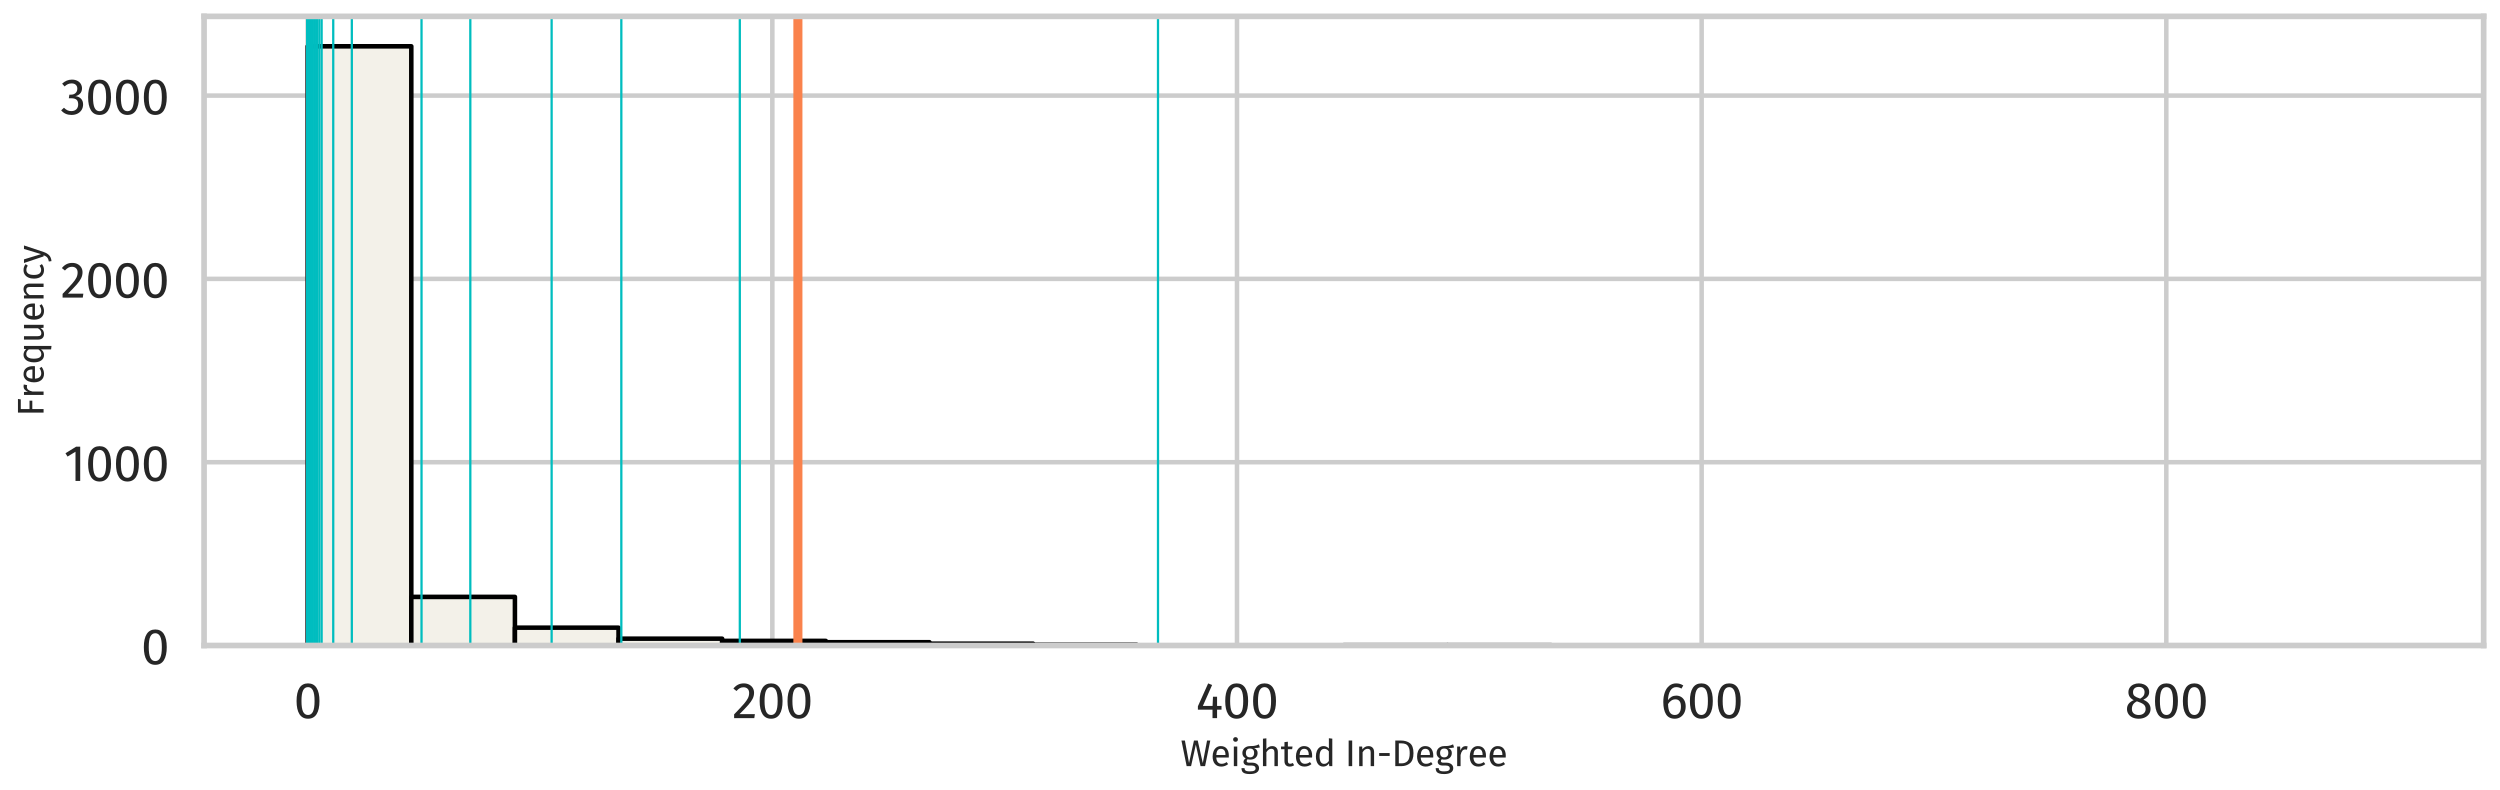 <?xml version="1.0" encoding="utf-8" standalone="no"?>
<!DOCTYPE svg PUBLIC "-//W3C//DTD SVG 1.1//EN"
  "http://www.w3.org/Graphics/SVG/1.1/DTD/svg11.dtd">
<svg xmlns:xlink="http://www.w3.org/1999/xlink" width="1101.513pt" height="348.173pt" viewBox="0 0 1101.513 348.173" xmlns="http://www.w3.org/2000/svg" version="1.1">
 <defs>
  <style type="text/css">*{stroke-linejoin: round; stroke-linecap: butt}</style>
 </defs>
 <g id="figure_1">
  <g id="patch_1">
   <path d="M 0 348.173 
L 1101.513 348.173 
L 1101.513 0 
L 0 0 
z
" style="fill: #ffffff"/>
  </g>
  <g id="axes_1">
   <g id="patch_2">
    <path d="M 89.913 284.4 
L 1094.313 284.4 
L 1094.313 7.2 
L 89.913 7.2 
z
" style="fill: #ffffff"/>
   </g>
   <g id="matplotlib.axis_1">
    <g id="xtick_1">
     <g id="line2d_1">
      <path d="M 135.567 284.4 
L 135.567 7.2 
" clip-path="url(#pf86da16df9)" style="fill: none; stroke: #cccccc; stroke-width: 2; stroke-linecap: round"/>
     </g>
     <g id="text_1">
      <!-- 0 -->
      <g style="fill: #262626" transform="translate(129.43 316.4) scale(0.22 -0.22)">
       <defs>
        <path id="FiraSans-Regular-30" d="M 1786 4346 
Q 2496 4346 2857 3779 
Q 3219 3213 3219 2138 
Q 3219 1062 2857 492 
Q 2496 -77 1786 -77 
Q 1075 -77 713 492 
Q 352 1062 352 2138 
Q 352 3213 713 3779 
Q 1075 4346 1786 4346 
z
M 1786 3878 
Q 1370 3878 1168 3468 
Q 966 3059 966 2138 
Q 966 1216 1168 803 
Q 1370 390 1786 390 
Q 2195 390 2400 803 
Q 2605 1216 2605 2138 
Q 2605 3053 2400 3465 
Q 2195 3878 1786 3878 
z
" transform="scale(0.016)"/>
       </defs>
       <use xlink:href="#FiraSans-Regular-30"/>
      </g>
     </g>
    </g>
    <g id="xtick_2">
     <g id="line2d_2">
      <path d="M 340.296 284.4 
L 340.296 7.2 
" clip-path="url(#pf86da16df9)" style="fill: none; stroke: #cccccc; stroke-width: 2; stroke-linecap: round"/>
     </g>
     <g id="text_2">
      <!-- 200 -->
      <g style="fill: #262626" transform="translate(322.576 316.4) scale(0.22 -0.22)">
       <defs>
        <path id="FiraSans-Regular-32" d="M 1459 4346 
Q 1843 4346 2134 4192 
Q 2426 4038 2586 3772 
Q 2746 3507 2746 3174 
Q 2746 2784 2570 2425 
Q 2394 2067 2029 1651 
Q 1664 1235 922 493 
L 2848 493 
L 2778 0 
L 250 0 
L 250 467 
Q 1107 1357 1465 1769 
Q 1824 2182 1977 2489 
Q 2131 2797 2131 3149 
Q 2131 3482 1939 3670 
Q 1747 3859 1427 3859 
Q 1165 3859 966 3750 
Q 768 3642 544 3392 
L 160 3699 
Q 422 4026 742 4186 
Q 1062 4346 1459 4346 
z
" transform="scale(0.016)"/>
       </defs>
       <use xlink:href="#FiraSans-Regular-32"/>
       <use xlink:href="#FiraSans-Regular-30" transform="translate(49.5 0)"/>
       <use xlink:href="#FiraSans-Regular-30" transform="translate(105.3 0)"/>
      </g>
     </g>
    </g>
    <g id="xtick_3">
     <g id="line2d_3">
      <path d="M 545.025 284.4 
L 545.025 7.2 
" clip-path="url(#pf86da16df9)" style="fill: none; stroke: #cccccc; stroke-width: 2; stroke-linecap: round"/>
     </g>
     <g id="text_3">
      <!-- 400 -->
      <g style="fill: #262626" transform="translate(526.898 316.4) scale(0.22 -0.22)">
       <defs>
        <path id="FiraSans-Regular-34" d="M 3213 1523 
L 3213 1056 
L 2656 1056 
L 2656 0 
L 2086 0 
L 2086 1056 
L 256 1056 
L 256 1478 
L 1542 4346 
L 2035 4141 
L 877 1523 
L 2093 1523 
L 2144 2675 
L 2656 2675 
L 2656 1523 
L 3213 1523 
z
" transform="scale(0.016)"/>
       </defs>
       <use xlink:href="#FiraSans-Regular-34"/>
       <use xlink:href="#FiraSans-Regular-30" transform="translate(53.2 0)"/>
       <use xlink:href="#FiraSans-Regular-30" transform="translate(109 0)"/>
      </g>
     </g>
    </g>
    <g id="xtick_4">
     <g id="line2d_4">
      <path d="M 749.754 284.4 
L 749.754 7.2 
" clip-path="url(#pf86da16df9)" style="fill: none; stroke: #cccccc; stroke-width: 2; stroke-linecap: round"/>
     </g>
     <g id="text_4">
      <!-- 600 -->
      <g style="fill: #262626" transform="translate(731.616 316.4) scale(0.22 -0.22)">
       <defs>
        <path id="FiraSans-Regular-36" d="M 1971 2816 
Q 2298 2816 2566 2662 
Q 2835 2509 2995 2201 
Q 3155 1894 3155 1453 
Q 3155 998 2972 649 
Q 2790 301 2480 112 
Q 2170 -77 1792 -77 
Q 1043 -77 697 476 
Q 352 1030 352 2010 
Q 352 2707 547 3235 
Q 742 3763 1107 4054 
Q 1472 4346 1971 4346 
Q 2458 4346 2854 4083 
L 2624 3693 
Q 2323 3878 1965 3878 
Q 1504 3878 1235 3436 
Q 966 2995 941 2253 
Q 1338 2816 1971 2816 
z
M 1792 390 
Q 2163 390 2361 672 
Q 2560 954 2560 1434 
Q 2560 2349 1869 2349 
Q 1587 2349 1350 2192 
Q 1114 2035 947 1760 
Q 966 1056 1168 723 
Q 1370 390 1792 390 
z
" transform="scale(0.016)"/>
       </defs>
       <use xlink:href="#FiraSans-Regular-36"/>
       <use xlink:href="#FiraSans-Regular-30" transform="translate(53.3 0)"/>
       <use xlink:href="#FiraSans-Regular-30" transform="translate(109.1 0)"/>
      </g>
     </g>
    </g>
    <g id="xtick_5">
     <g id="line2d_5">
      <path d="M 954.483 284.4 
L 954.483 7.2 
" clip-path="url(#pf86da16df9)" style="fill: none; stroke: #cccccc; stroke-width: 2; stroke-linecap: round"/>
     </g>
     <g id="text_5">
      <!-- 800 -->
      <g style="fill: #262626" transform="translate(936.147 316.4) scale(0.22 -0.22)">
       <defs>
        <path id="FiraSans-Regular-38" d="M 2336 2298 
Q 3238 1933 3238 1146 
Q 3238 794 3049 515 
Q 2861 237 2521 80 
Q 2182 -77 1754 -77 
Q 1318 -77 985 76 
Q 653 230 470 505 
Q 288 781 288 1133 
Q 288 1530 502 1798 
Q 717 2067 1133 2246 
Q 794 2419 630 2665 
Q 467 2912 467 3245 
Q 467 3590 649 3840 
Q 832 4090 1129 4218 
Q 1427 4346 1766 4346 
Q 2099 4346 2396 4224 
Q 2694 4102 2880 3856 
Q 3066 3610 3066 3264 
Q 3066 2944 2886 2713 
Q 2707 2483 2336 2298 
z
M 1766 3904 
Q 1434 3904 1238 3731 
Q 1043 3558 1043 3238 
Q 1043 2931 1232 2771 
Q 1421 2611 1837 2477 
L 1946 2438 
Q 2234 2605 2362 2790 
Q 2490 2976 2490 3245 
Q 2490 3546 2301 3725 
Q 2112 3904 1766 3904 
z
M 1760 390 
Q 2157 390 2390 595 
Q 2624 800 2624 1139 
Q 2624 1370 2534 1526 
Q 2445 1683 2246 1801 
Q 2048 1920 1690 2042 
L 1530 2099 
Q 1210 1946 1056 1712 
Q 902 1478 902 1133 
Q 902 781 1132 585 
Q 1363 390 1760 390 
z
" transform="scale(0.016)"/>
       </defs>
       <use xlink:href="#FiraSans-Regular-38"/>
       <use xlink:href="#FiraSans-Regular-30" transform="translate(55.1 0)"/>
       <use xlink:href="#FiraSans-Regular-30" transform="translate(110.9 0)"/>
      </g>
     </g>
    </g>
    <g id="text_6">
     <!-- Weighted In-Degree -->
     <g style="fill: #262626" transform="translate(520.139 337.565) scale(0.16 -0.16)">
      <defs>
       <path id="FiraSans-Regular-57" d="M 5126 4410 
L 4230 0 
L 3450 0 
L 2637 3693 
L 1818 0 
L 1056 0 
L 160 4410 
L 755 4410 
L 1466 531 
L 2317 4410 
L 2963 4410 
L 3834 531 
L 4570 4410 
L 5126 4410 
z
" transform="scale(0.016)"/>
       <path id="FiraSans-Regular-65" d="M 3155 1786 
Q 3155 1638 3142 1485 
L 992 1485 
Q 1030 928 1273 665 
Q 1517 403 1901 403 
Q 2144 403 2349 473 
Q 2554 544 2778 698 
L 3034 346 
Q 2496 -77 1856 -77 
Q 1152 -77 758 384 
Q 365 845 365 1651 
Q 365 2176 534 2582 
Q 704 2989 1021 3219 
Q 1338 3450 1766 3450 
Q 2438 3450 2796 3008 
Q 3155 2566 3155 1786 
z
M 2573 1958 
Q 2573 2458 2374 2720 
Q 2176 2982 1779 2982 
Q 1056 2982 992 1920 
L 2573 1920 
L 2573 1958 
z
" transform="scale(0.016)"/>
       <path id="FiraSans-Regular-69" d="M 1197 3373 
L 1197 0 
L 608 0 
L 608 3373 
L 1197 3373 
z
M 896 4992 
Q 1082 4992 1197 4877 
Q 1312 4762 1312 4589 
Q 1312 4416 1197 4304 
Q 1082 4192 896 4192 
Q 717 4192 601 4304 
Q 486 4416 486 4589 
Q 486 4762 601 4877 
Q 717 4992 896 4992 
z
" transform="scale(0.016)"/>
       <path id="FiraSans-Regular-67" d="M 3328 3219 
Q 3136 3155 2905 3136 
Q 2675 3117 2342 3117 
Q 2938 2848 2938 2266 
Q 2938 1760 2592 1440 
Q 2246 1120 1651 1120 
Q 1421 1120 1222 1184 
Q 1146 1133 1101 1046 
Q 1056 960 1056 870 
Q 1056 595 1498 595 
L 2035 595 
Q 2374 595 2636 473 
Q 2899 352 3043 141 
Q 3187 -70 3187 -339 
Q 3187 -832 2784 -1097 
Q 2381 -1363 1606 -1363 
Q 1062 -1363 745 -1251 
Q 429 -1139 294 -915 
Q 160 -691 160 -339 
L 691 -339 
Q 691 -544 768 -662 
Q 845 -781 1043 -841 
Q 1242 -902 1606 -902 
Q 2138 -902 2365 -771 
Q 2592 -640 2592 -378 
Q 2592 -141 2413 -19 
Q 2234 102 1914 102 
L 1382 102 
Q 954 102 733 284 
Q 512 467 512 742 
Q 512 909 608 1062 
Q 704 1216 883 1338 
Q 589 1491 451 1718 
Q 314 1946 314 2272 
Q 314 2611 483 2880 
Q 653 3149 950 3299 
Q 1248 3450 1613 3450 
Q 2010 3443 2278 3478 
Q 2547 3514 2723 3574 
Q 2899 3635 3155 3750 
L 3328 3219 
z
M 1613 3027 
Q 1280 3027 1097 2819 
Q 915 2611 915 2272 
Q 915 1926 1100 1718 
Q 1286 1510 1626 1510 
Q 1971 1510 2153 1712 
Q 2336 1914 2336 2278 
Q 2336 3027 1613 3027 
z
" transform="scale(0.016)"/>
       <path id="FiraSans-Regular-68" d="M 2195 3450 
Q 2656 3450 2915 3174 
Q 3174 2899 3174 2419 
L 3174 0 
L 2586 0 
L 2586 2336 
Q 2586 2694 2448 2841 
Q 2310 2989 2048 2989 
Q 1786 2989 1581 2835 
Q 1376 2682 1197 2400 
L 1197 0 
L 608 0 
L 608 4723 
L 1197 4787 
L 1197 2906 
Q 1594 3450 2195 3450 
z
" transform="scale(0.016)"/>
       <path id="FiraSans-Regular-74" d="M 2310 154 
Q 1978 -77 1555 -77 
Q 1126 -77 886 169 
Q 646 416 646 883 
L 646 2918 
L 58 2918 
L 58 3373 
L 646 3373 
L 646 4134 
L 1235 4205 
L 1235 3373 
L 2035 3373 
L 1971 2918 
L 1235 2918 
L 1235 909 
Q 1235 646 1328 528 
Q 1421 410 1638 410 
Q 1837 410 2086 544 
L 2310 154 
z
" transform="scale(0.016)"/>
       <path id="FiraSans-Regular-64" d="M 3219 4730 
L 3219 0 
L 2701 0 
L 2643 467 
Q 2477 211 2227 67 
Q 1978 -77 1670 -77 
Q 1069 -77 733 396 
Q 397 870 397 1670 
Q 397 2189 557 2592 
Q 717 2995 1017 3222 
Q 1318 3450 1722 3450 
Q 2240 3450 2630 3034 
L 2630 4800 
L 3219 4730 
z
M 1798 390 
Q 2067 390 2259 515 
Q 2451 640 2630 890 
L 2630 2541 
Q 2464 2758 2275 2870 
Q 2086 2982 1850 2982 
Q 1459 2982 1244 2656 
Q 1030 2330 1030 1683 
Q 1030 1030 1228 710 
Q 1427 390 1798 390 
z
" transform="scale(0.016)"/>
       <path id="FiraSans-Regular-20" transform="scale(0.016)"/>
       <path id="FiraSans-Regular-49" d="M 1248 4410 
L 1248 0 
L 640 0 
L 640 4410 
L 1248 4410 
z
" transform="scale(0.016)"/>
       <path id="FiraSans-Regular-6e" d="M 2195 3450 
Q 2656 3450 2915 3174 
Q 3174 2899 3174 2419 
L 3174 0 
L 2586 0 
L 2586 2336 
Q 2586 2694 2451 2841 
Q 2317 2989 2054 2989 
Q 1786 2989 1581 2835 
Q 1376 2682 1197 2394 
L 1197 0 
L 608 0 
L 608 3373 
L 1114 3373 
L 1165 2874 
Q 1344 3142 1609 3296 
Q 1875 3450 2195 3450 
z
" transform="scale(0.016)"/>
       <path id="FiraSans-Regular-2d" d="M 384 1754 
L 384 2253 
L 2195 2253 
L 2195 1754 
L 384 1754 
z
" transform="scale(0.016)"/>
       <path id="FiraSans-Regular-44" d="M 1562 4410 
Q 2560 4410 3165 3946 
Q 3770 3482 3770 2227 
Q 3770 1005 3165 502 
Q 2560 0 1696 0 
L 640 0 
L 640 4410 
L 1562 4410 
z
M 1248 3923 
L 1248 480 
L 1741 480 
Q 2355 480 2739 857 
Q 3123 1235 3123 2227 
Q 3123 2925 2924 3299 
Q 2726 3674 2419 3798 
Q 2112 3923 1696 3923 
L 1248 3923 
z
" transform="scale(0.016)"/>
       <path id="FiraSans-Regular-72" d="M 2074 3450 
Q 2253 3450 2406 3411 
L 2298 2835 
Q 2144 2874 2003 2874 
Q 1690 2874 1498 2643 
Q 1306 2413 1197 1926 
L 1197 0 
L 608 0 
L 608 3373 
L 1114 3373 
L 1171 2688 
Q 1306 3066 1536 3258 
Q 1766 3450 2074 3450 
z
" transform="scale(0.016)"/>
      </defs>
      <use xlink:href="#FiraSans-Regular-57"/>
      <use xlink:href="#FiraSans-Regular-65" transform="translate(82.6 0)"/>
      <use xlink:href="#FiraSans-Regular-69" transform="translate(137.1 0)"/>
      <use xlink:href="#FiraSans-Regular-67" transform="translate(165.3 0)"/>
      <use xlink:href="#FiraSans-Regular-68" transform="translate(217.3 0)"/>
      <use xlink:href="#FiraSans-Regular-74" transform="translate(275.9 0)"/>
      <use xlink:href="#FiraSans-Regular-65" transform="translate(312 0)"/>
      <use xlink:href="#FiraSans-Regular-64" transform="translate(366.5 0)"/>
      <use xlink:href="#FiraSans-Regular-20" transform="translate(426.3 0)"/>
      <use xlink:href="#FiraSans-Regular-49" transform="translate(452.8 0)"/>
      <use xlink:href="#FiraSans-Regular-6e" transform="translate(482.3 0)"/>
      <use xlink:href="#FiraSans-Regular-2d" transform="translate(540.9 0)"/>
      <use xlink:href="#FiraSans-Regular-44" transform="translate(581.2 0)"/>
      <use xlink:href="#FiraSans-Regular-65" transform="translate(645.6 0)"/>
      <use xlink:href="#FiraSans-Regular-67" transform="translate(700.1 0)"/>
      <use xlink:href="#FiraSans-Regular-72" transform="translate(752.1 0)"/>
      <use xlink:href="#FiraSans-Regular-65" transform="translate(790.7 0)"/>
      <use xlink:href="#FiraSans-Regular-65" transform="translate(845.2 0)"/>
     </g>
    </g>
   </g>
   <g id="matplotlib.axis_2">
    <g id="ytick_1">
     <g id="line2d_6">
      <path d="M 89.913 284.4 
L 1094.313 284.4 
" clip-path="url(#pf86da16df9)" style="fill: none; stroke: #cccccc; stroke-width: 2; stroke-linecap: round"/>
     </g>
     <g id="text_7">
      <!-- 0 -->
      <g style="fill: #262626" transform="translate(62.138 292.65) scale(0.22 -0.22)">
       <use xlink:href="#FiraSans-Regular-30"/>
      </g>
     </g>
    </g>
    <g id="ytick_2">
     <g id="line2d_7">
      <path d="M 89.913 203.641 
L 1094.313 203.641 
" clip-path="url(#pf86da16df9)" style="fill: none; stroke: #cccccc; stroke-width: 2; stroke-linecap: round"/>
     </g>
     <g id="text_8">
      <!-- 1000 -->
      <g style="fill: #262626" transform="translate(28.062 211.891) scale(0.22 -0.22)">
       <defs>
        <path id="FiraSans-Regular-31" d="M 2067 4282 
L 2067 0 
L 1478 0 
L 1478 3654 
L 480 3046 
L 224 3462 
L 1549 4282 
L 2067 4282 
z
" transform="scale(0.016)"/>
       </defs>
       <use xlink:href="#FiraSans-Regular-31"/>
       <use xlink:href="#FiraSans-Regular-30" transform="translate(43.3 0)"/>
       <use xlink:href="#FiraSans-Regular-30" transform="translate(99.1 0)"/>
       <use xlink:href="#FiraSans-Regular-30" transform="translate(154.9 0)"/>
      </g>
     </g>
    </g>
    <g id="ytick_3">
     <g id="line2d_8">
      <path d="M 89.913 122.883 
L 1094.313 122.883 
" clip-path="url(#pf86da16df9)" style="fill: none; stroke: #cccccc; stroke-width: 2; stroke-linecap: round"/>
     </g>
     <g id="text_9">
      <!-- 2000 -->
      <g style="fill: #262626" transform="translate(26.697 131.133) scale(0.22 -0.22)">
       <use xlink:href="#FiraSans-Regular-32"/>
       <use xlink:href="#FiraSans-Regular-30" transform="translate(49.5 0)"/>
       <use xlink:href="#FiraSans-Regular-30" transform="translate(105.3 0)"/>
       <use xlink:href="#FiraSans-Regular-30" transform="translate(161.1 0)"/>
      </g>
     </g>
    </g>
    <g id="ytick_4">
     <g id="line2d_9">
      <path d="M 89.913 42.124 
L 1094.313 42.124 
" clip-path="url(#pf86da16df9)" style="fill: none; stroke: #cccccc; stroke-width: 2; stroke-linecap: round"/>
     </g>
     <g id="text_10">
      <!-- 3000 -->
      <g style="fill: #262626" transform="translate(26.608 50.374) scale(0.22 -0.22)">
       <defs>
        <path id="FiraSans-Regular-33" d="M 1440 4346 
Q 1837 4346 2121 4198 
Q 2406 4051 2556 3801 
Q 2707 3552 2707 3258 
Q 2707 2867 2480 2614 
Q 2253 2362 1875 2272 
Q 2304 2234 2573 1965 
Q 2842 1696 2842 1235 
Q 2842 864 2662 563 
Q 2483 262 2150 92 
Q 1818 -77 1382 -77 
Q 992 -77 665 67 
Q 339 211 96 499 
L 448 826 
Q 659 608 880 505 
Q 1101 403 1363 403 
Q 1766 403 1996 630 
Q 2227 858 2227 1242 
Q 2227 1664 2009 1837 
Q 1792 2010 1376 2010 
L 1056 2010 
L 1126 2464 
L 1344 2464 
Q 1677 2464 1897 2662 
Q 2118 2861 2118 3219 
Q 2118 3520 1926 3696 
Q 1734 3872 1408 3872 
Q 1158 3872 950 3782 
Q 742 3693 525 3488 
L 218 3840 
Q 762 4346 1440 4346 
z
" transform="scale(0.016)"/>
       </defs>
       <use xlink:href="#FiraSans-Regular-33"/>
       <use xlink:href="#FiraSans-Regular-30" transform="translate(49.9 0)"/>
       <use xlink:href="#FiraSans-Regular-30" transform="translate(105.7 0)"/>
       <use xlink:href="#FiraSans-Regular-30" transform="translate(161.5 0)"/>
      </g>
     </g>
    </g>
    <g id="text_11">
     <!-- Frequency -->
     <g style="fill: #262626" transform="translate(19.2 183.423) rotate(-90) scale(0.16 -0.16)">
      <defs>
       <path id="FiraSans-Regular-46" d="M 640 0 
L 640 4410 
L 2982 4410 
L 2912 3923 
L 1248 3923 
L 1248 2419 
L 2688 2419 
L 2688 1939 
L 1248 1939 
L 1248 0 
L 640 0 
z
" transform="scale(0.016)"/>
       <path id="FiraSans-Regular-71" d="M 3219 3373 
L 3219 -1363 
L 2630 -1293 
L 2630 448 
Q 2464 198 2217 60 
Q 1971 -77 1670 -77 
Q 1069 -77 733 396 
Q 397 870 397 1670 
Q 397 2189 557 2592 
Q 717 2995 1017 3222 
Q 1318 3450 1722 3450 
Q 2259 3450 2669 2995 
L 2714 3373 
L 3219 3373 
z
M 1798 390 
Q 2067 390 2259 515 
Q 2451 640 2630 890 
L 2630 2541 
Q 2464 2758 2275 2870 
Q 2086 2982 1850 2982 
Q 1459 2982 1244 2656 
Q 1030 2330 1030 1683 
Q 1030 1030 1228 710 
Q 1427 390 1798 390 
z
" transform="scale(0.016)"/>
       <path id="FiraSans-Regular-75" d="M 3117 0 
L 2611 0 
L 2566 525 
Q 2374 211 2124 67 
Q 1875 -77 1517 -77 
Q 1075 -77 825 192 
Q 576 461 576 954 
L 576 3373 
L 1165 3373 
L 1165 1018 
Q 1165 672 1286 528 
Q 1408 384 1683 384 
Q 2176 384 2528 966 
L 2528 3373 
L 3117 3373 
L 3117 0 
z
" transform="scale(0.016)"/>
       <path id="FiraSans-Regular-63" d="M 1837 3450 
Q 2138 3450 2387 3363 
Q 2637 3277 2867 3085 
L 2586 2714 
Q 2406 2842 2236 2902 
Q 2067 2963 1862 2963 
Q 1453 2963 1225 2636 
Q 998 2310 998 1670 
Q 998 1030 1222 726 
Q 1446 422 1862 422 
Q 2061 422 2227 483 
Q 2394 544 2598 678 
L 2867 294 
Q 2406 -77 1837 -77 
Q 1152 -77 758 384 
Q 365 845 365 1658 
Q 365 2195 544 2598 
Q 723 3002 1052 3226 
Q 1382 3450 1837 3450 
z
" transform="scale(0.016)"/>
       <path id="FiraSans-Regular-79" d="M 1958 -19 
Q 1760 -608 1405 -950 
Q 1050 -1293 390 -1363 
L 326 -902 
Q 659 -845 857 -736 
Q 1056 -627 1174 -457 
Q 1293 -288 1395 0 
L 1197 0 
L 64 3373 
L 691 3373 
L 1594 429 
L 2477 3373 
L 3085 3373 
L 1958 -19 
z
" transform="scale(0.016)"/>
      </defs>
      <use xlink:href="#FiraSans-Regular-46"/>
      <use xlink:href="#FiraSans-Regular-72" transform="translate(49.1 0)"/>
      <use xlink:href="#FiraSans-Regular-65" transform="translate(87.7 0)"/>
      <use xlink:href="#FiraSans-Regular-71" transform="translate(142.2 0)"/>
      <use xlink:href="#FiraSans-Regular-75" transform="translate(202 0)"/>
      <use xlink:href="#FiraSans-Regular-65" transform="translate(260.2 0)"/>
      <use xlink:href="#FiraSans-Regular-6e" transform="translate(314.7 0)"/>
      <use xlink:href="#FiraSans-Regular-63" transform="translate(373.3 0)"/>
      <use xlink:href="#FiraSans-Regular-79" transform="translate(421.1 0)"/>
     </g>
    </g>
   </g>
   <g id="patch_3">
    <path d="M 135.567 284.4 
L 181.222 284.4 
L 181.222 20.4 
L 135.567 20.4 
z
" clip-path="url(#pf86da16df9)" style="fill: #f3f1e9; stroke: #000000; stroke-width: 2; stroke-linejoin: miter"/>
   </g>
   <g id="patch_4">
    <path d="M 181.222 284.4 
L 226.876 284.4 
L 226.876 262.999 
L 181.222 262.999 
z
" clip-path="url(#pf86da16df9)" style="fill: #f3f1e9; stroke: #000000; stroke-width: 2; stroke-linejoin: miter"/>
   </g>
   <g id="patch_5">
    <path d="M 226.876 284.4 
L 272.531 284.4 
L 272.531 276.566 
L 226.876 276.566 
z
" clip-path="url(#pf86da16df9)" style="fill: #f3f1e9; stroke: #000000; stroke-width: 2; stroke-linejoin: miter"/>
   </g>
   <g id="patch_6">
    <path d="M 272.531 284.4 
L 318.186 284.4 
L 318.186 281.412 
L 272.531 281.412 
z
" clip-path="url(#pf86da16df9)" style="fill: #f3f1e9; stroke: #000000; stroke-width: 2; stroke-linejoin: miter"/>
   </g>
   <g id="patch_7">
    <path d="M 318.186 284.4 
L 363.84 284.4 
L 363.84 282.381 
L 318.186 282.381 
z
" clip-path="url(#pf86da16df9)" style="fill: #f3f1e9; stroke: #000000; stroke-width: 2; stroke-linejoin: miter"/>
   </g>
   <g id="patch_8">
    <path d="M 363.84 284.4 
L 409.495 284.4 
L 409.495 282.946 
L 363.84 282.946 
z
" clip-path="url(#pf86da16df9)" style="fill: #f3f1e9; stroke: #000000; stroke-width: 2; stroke-linejoin: miter"/>
   </g>
   <g id="patch_9">
    <path d="M 409.495 284.4 
L 455.149 284.4 
L 455.149 283.592 
L 409.495 283.592 
z
" clip-path="url(#pf86da16df9)" style="fill: #f3f1e9; stroke: #000000; stroke-width: 2; stroke-linejoin: miter"/>
   </g>
   <g id="patch_10">
    <path d="M 455.149 284.4 
L 500.804 284.4 
L 500.804 284.077 
L 455.149 284.077 
z
" clip-path="url(#pf86da16df9)" style="fill: #f3f1e9; stroke: #000000; stroke-width: 2; stroke-linejoin: miter"/>
   </g>
   <g id="patch_11">
    <path d="M 500.804 284.4 
L 546.458 284.4 
L 546.458 284.319 
L 500.804 284.319 
z
" clip-path="url(#pf86da16df9)" style="fill: #f3f1e9; stroke: #000000; stroke-width: 2; stroke-linejoin: miter"/>
   </g>
   <g id="patch_12">
    <path d="M 546.458 284.4 
L 592.113 284.4 
L 592.113 284.319 
L 546.458 284.319 
z
" clip-path="url(#pf86da16df9)" style="fill: #f3f1e9; stroke: #000000; stroke-width: 2; stroke-linejoin: miter"/>
   </g>
   <g id="patch_13">
    <path d="M 592.113 284.4 
L 637.767 284.4 
L 637.767 284.238 
L 592.113 284.238 
z
" clip-path="url(#pf86da16df9)" style="fill: #f3f1e9; stroke: #000000; stroke-width: 2; stroke-linejoin: miter"/>
   </g>
   <g id="patch_14">
    <path d="M 637.767 284.4 
L 683.422 284.4 
L 683.422 284.238 
L 637.767 284.238 
z
" clip-path="url(#pf86da16df9)" style="fill: #f3f1e9; stroke: #000000; stroke-width: 2; stroke-linejoin: miter"/>
   </g>
   <g id="patch_15">
    <path d="M 683.422 284.4 
L 729.076 284.4 
L 729.076 284.4 
L 683.422 284.4 
z
" clip-path="url(#pf86da16df9)" style="fill: #f3f1e9; stroke: #000000; stroke-width: 2; stroke-linejoin: miter"/>
   </g>
   <g id="patch_16">
    <path d="M 729.076 284.4 
L 774.731 284.4 
L 774.731 284.4 
L 729.076 284.4 
z
" clip-path="url(#pf86da16df9)" style="fill: #f3f1e9; stroke: #000000; stroke-width: 2; stroke-linejoin: miter"/>
   </g>
   <g id="patch_17">
    <path d="M 774.731 284.4 
L 820.386 284.4 
L 820.386 284.4 
L 774.731 284.4 
z
" clip-path="url(#pf86da16df9)" style="fill: #f3f1e9; stroke: #000000; stroke-width: 2; stroke-linejoin: miter"/>
   </g>
   <g id="patch_18">
    <path d="M 820.386 284.4 
L 866.04 284.4 
L 866.04 284.4 
L 820.386 284.4 
z
" clip-path="url(#pf86da16df9)" style="fill: #f3f1e9; stroke: #000000; stroke-width: 2; stroke-linejoin: miter"/>
   </g>
   <g id="patch_19">
    <path d="M 866.04 284.4 
L 911.695 284.4 
L 911.695 284.4 
L 866.04 284.4 
z
" clip-path="url(#pf86da16df9)" style="fill: #f3f1e9; stroke: #000000; stroke-width: 2; stroke-linejoin: miter"/>
   </g>
   <g id="patch_20">
    <path d="M 911.695 284.4 
L 957.349 284.4 
L 957.349 284.4 
L 911.695 284.4 
z
" clip-path="url(#pf86da16df9)" style="fill: #f3f1e9; stroke: #000000; stroke-width: 2; stroke-linejoin: miter"/>
   </g>
   <g id="patch_21">
    <path d="M 957.349 284.4 
L 1003.004 284.4 
L 1003.004 284.4 
L 957.349 284.4 
z
" clip-path="url(#pf86da16df9)" style="fill: #f3f1e9; stroke: #000000; stroke-width: 2; stroke-linejoin: miter"/>
   </g>
   <g id="patch_22">
    <path d="M 1003.004 284.4 
L 1048.658 284.4 
L 1048.658 284.319 
L 1003.004 284.319 
z
" clip-path="url(#pf86da16df9)" style="fill: #f3f1e9; stroke: #000000; stroke-width: 2; stroke-linejoin: miter"/>
   </g>
   <g id="line2d_10">
    <path d="M 141.709 284.4 
L 141.709 7.2 
" clip-path="url(#pf86da16df9)" style="fill: none; stroke: #00bdbf; stroke-linecap: round"/>
   </g>
   <g id="line2d_11">
    <path d="M 140.686 284.4 
L 140.686 7.2 
" clip-path="url(#pf86da16df9)" style="fill: none; stroke: #00bdbf; stroke-linecap: round"/>
   </g>
   <g id="line2d_12">
    <path d="M 146.827 284.4 
L 146.827 7.2 
" clip-path="url(#pf86da16df9)" style="fill: none; stroke: #00bdbf; stroke-linecap: round"/>
   </g>
   <g id="line2d_13">
    <path d="M 136.591 284.4 
L 136.591 7.2 
" clip-path="url(#pf86da16df9)" style="fill: none; stroke: #00bdbf; stroke-linecap: round"/>
   </g>
   <g id="line2d_14">
    <path d="M 185.726 284.4 
L 185.726 7.2 
" clip-path="url(#pf86da16df9)" style="fill: none; stroke: #00bdbf; stroke-linecap: round"/>
   </g>
   <g id="line2d_15">
    <path d="M 243.05 284.4 
L 243.05 7.2 
" clip-path="url(#pf86da16df9)" style="fill: none; stroke: #00bdbf; stroke-linecap: round"/>
   </g>
   <g id="line2d_16">
    <path d="M 325.965 284.4 
L 325.965 7.2 
" clip-path="url(#pf86da16df9)" style="fill: none; stroke: #00bdbf; stroke-linecap: round"/>
   </g>
   <g id="line2d_17">
    <path d="M 155.017 284.4 
L 155.017 7.2 
" clip-path="url(#pf86da16df9)" style="fill: none; stroke: #00bdbf; stroke-linecap: round"/>
   </g>
   <g id="line2d_18">
    <path d="M 510.221 284.4 
L 510.221 7.2 
" clip-path="url(#pf86da16df9)" style="fill: none; stroke: #00bdbf; stroke-linecap: round"/>
   </g>
   <g id="line2d_19">
    <path d="M 139.662 284.4 
L 139.662 7.2 
" clip-path="url(#pf86da16df9)" style="fill: none; stroke: #00bdbf; stroke-linecap: round"/>
   </g>
   <g id="line2d_20">
    <path d="M 138.638 284.4 
L 138.638 7.2 
" clip-path="url(#pf86da16df9)" style="fill: none; stroke: #00bdbf; stroke-linecap: round"/>
   </g>
   <g id="line2d_21">
    <path d="M 273.759 284.4 
L 273.759 7.2 
" clip-path="url(#pf86da16df9)" style="fill: none; stroke: #00bdbf; stroke-linecap: round"/>
   </g>
   <g id="line2d_22">
    <path d="M 135.567 284.4 
L 135.567 7.2 
" clip-path="url(#pf86da16df9)" style="fill: none; stroke: #00bdbf; stroke-linecap: round"/>
   </g>
   <g id="line2d_23">
    <path d="M 137.615 284.4 
L 137.615 7.2 
" clip-path="url(#pf86da16df9)" style="fill: none; stroke: #00bdbf; stroke-linecap: round"/>
   </g>
   <g id="line2d_24">
    <path d="M 137.615 284.4 
L 137.615 7.2 
" clip-path="url(#pf86da16df9)" style="fill: none; stroke: #00bdbf; stroke-linecap: round"/>
   </g>
   <g id="line2d_25">
    <path d="M 135.567 284.4 
L 135.567 7.2 
" clip-path="url(#pf86da16df9)" style="fill: none; stroke: #00bdbf; stroke-linecap: round"/>
   </g>
   <g id="line2d_26">
    <path d="M 207.222 284.4 
L 207.222 7.2 
" clip-path="url(#pf86da16df9)" style="fill: none; stroke: #00bdbf; stroke-linecap: round"/>
   </g>
   <g id="line2d_27">
    <path d="M 135.567 284.4 
L 135.567 7.2 
" clip-path="url(#pf86da16df9)" style="fill: none; stroke: #00bdbf; stroke-linecap: round"/>
   </g>
   <g id="line2d_28">
    <path d="M 135.567 284.4 
L 135.567 7.2 
" clip-path="url(#pf86da16df9)" style="fill: none; stroke: #00bdbf; stroke-linecap: round"/>
   </g>
   <g id="line2d_29">
    <path d="M 135.567 284.4 
L 135.567 7.2 
" clip-path="url(#pf86da16df9)" style="fill: none; stroke: #00bdbf; stroke-linecap: round"/>
   </g>
   <g id="line2d_30">
    <path d="M 135.567 284.4 
L 135.567 7.2 
" clip-path="url(#pf86da16df9)" style="fill: none; stroke: #00bdbf; stroke-linecap: round"/>
   </g>
   <g id="line2d_31">
    <path d="M 135.567 284.4 
L 135.567 7.2 
" clip-path="url(#pf86da16df9)" style="fill: none; stroke: #00bdbf; stroke-linecap: round"/>
   </g>
   <g id="line2d_32">
    <path d="M 136.591 284.4 
L 136.591 7.2 
" clip-path="url(#pf86da16df9)" style="fill: none; stroke: #00bdbf; stroke-linecap: round"/>
   </g>
   <g id="line2d_33">
    <path d="M 135.567 284.4 
L 135.567 7.2 
" clip-path="url(#pf86da16df9)" style="fill: none; stroke: #00bdbf; stroke-linecap: round"/>
   </g>
   <g id="line2d_34">
    <path d="M 135.567 284.4 
L 135.567 7.2 
" clip-path="url(#pf86da16df9)" style="fill: none; stroke: #00bdbf; stroke-linecap: round"/>
   </g>
   <g id="line2d_35">
    <path d="M 135.567 284.4 
L 135.567 7.2 
" clip-path="url(#pf86da16df9)" style="fill: none; stroke: #00bdbf; stroke-linecap: round"/>
   </g>
   <g id="line2d_36">
    <path d="M 135.567 284.4 
L 135.567 7.2 
" clip-path="url(#pf86da16df9)" style="fill: none; stroke: #00bdbf; stroke-linecap: round"/>
   </g>
   <g id="line2d_37">
    <path d="M 136.591 284.4 
L 136.591 7.2 
" clip-path="url(#pf86da16df9)" style="fill: none; stroke: #00bdbf; stroke-linecap: round"/>
   </g>
   <g id="line2d_38">
    <path d="M 135.567 284.4 
L 135.567 7.2 
" clip-path="url(#pf86da16df9)" style="fill: none; stroke: #00bdbf; stroke-linecap: round"/>
   </g>
   <g id="line2d_39">
    <path d="M 135.567 284.4 
L 135.567 7.2 
" clip-path="url(#pf86da16df9)" style="fill: none; stroke: #00bdbf; stroke-linecap: round"/>
   </g>
   <g id="line2d_40">
    <path d="M 135.567 284.4 
L 135.567 7.2 
" clip-path="url(#pf86da16df9)" style="fill: none; stroke: #00bdbf; stroke-linecap: round"/>
   </g>
   <g id="line2d_41">
    <path d="M 135.567 284.4 
L 135.567 7.2 
" clip-path="url(#pf86da16df9)" style="fill: none; stroke: #00bdbf; stroke-linecap: round"/>
   </g>
   <g id="line2d_42">
    <path d="M 135.567 284.4 
L 135.567 7.2 
" clip-path="url(#pf86da16df9)" style="fill: none; stroke: #00bdbf; stroke-linecap: round"/>
   </g>
   <g id="line2d_43">
    <path d="M 135.567 284.4 
L 135.567 7.2 
" clip-path="url(#pf86da16df9)" style="fill: none; stroke: #00bdbf; stroke-linecap: round"/>
   </g>
   <g id="line2d_44">
    <path d="M 135.567 284.4 
L 135.567 7.2 
" clip-path="url(#pf86da16df9)" style="fill: none; stroke: #00bdbf; stroke-linecap: round"/>
   </g>
   <g id="line2d_45">
    <path d="M 135.567 284.4 
L 135.567 7.2 
" clip-path="url(#pf86da16df9)" style="fill: none; stroke: #00bdbf; stroke-linecap: round"/>
   </g>
   <g id="line2d_46">
    <path d="M 135.567 284.4 
L 135.567 7.2 
" clip-path="url(#pf86da16df9)" style="fill: none; stroke: #00bdbf; stroke-linecap: round"/>
   </g>
   <g id="line2d_47">
    <path d="M 135.567 284.4 
L 135.567 7.2 
" clip-path="url(#pf86da16df9)" style="fill: none; stroke: #00bdbf; stroke-linecap: round"/>
   </g>
   <g id="line2d_48">
    <path d="M 135.567 284.4 
L 135.567 7.2 
" clip-path="url(#pf86da16df9)" style="fill: none; stroke: #00bdbf; stroke-linecap: round"/>
   </g>
   <g id="line2d_49">
    <path d="M 135.567 284.4 
L 135.567 7.2 
" clip-path="url(#pf86da16df9)" style="fill: none; stroke: #00bdbf; stroke-linecap: round"/>
   </g>
   <g id="line2d_50">
    <path d="M 135.567 284.4 
L 135.567 7.2 
" clip-path="url(#pf86da16df9)" style="fill: none; stroke: #00bdbf; stroke-linecap: round"/>
   </g>
   <g id="line2d_51">
    <path d="M 135.567 284.4 
L 135.567 7.2 
" clip-path="url(#pf86da16df9)" style="fill: none; stroke: #00bdbf; stroke-linecap: round"/>
   </g>
   <g id="line2d_52">
    <path d="M 135.567 284.4 
L 135.567 7.2 
" clip-path="url(#pf86da16df9)" style="fill: none; stroke: #00bdbf; stroke-linecap: round"/>
   </g>
   <g id="line2d_53">
    <path d="M 137.615 284.4 
L 137.615 7.2 
" clip-path="url(#pf86da16df9)" style="fill: none; stroke: #00bdbf; stroke-linecap: round"/>
   </g>
   <g id="line2d_54">
    <path d="M 137.615 284.4 
L 137.615 7.2 
" clip-path="url(#pf86da16df9)" style="fill: none; stroke: #00bdbf; stroke-linecap: round"/>
   </g>
   <g id="line2d_55">
    <path d="M 135.567 284.4 
L 135.567 7.2 
" clip-path="url(#pf86da16df9)" style="fill: none; stroke: #00bdbf; stroke-linecap: round"/>
   </g>
   <g id="line2d_56">
    <path d="M 135.567 284.4 
L 135.567 7.2 
" clip-path="url(#pf86da16df9)" style="fill: none; stroke: #00bdbf; stroke-linecap: round"/>
   </g>
   <g id="line2d_57">
    <path d="M 136.591 284.4 
L 136.591 7.2 
" clip-path="url(#pf86da16df9)" style="fill: none; stroke: #00bdbf; stroke-linecap: round"/>
   </g>
   <g id="line2d_58">
    <path d="M 135.567 284.4 
L 135.567 7.2 
" clip-path="url(#pf86da16df9)" style="fill: none; stroke: #00bdbf; stroke-linecap: round"/>
   </g>
   <g id="line2d_59">
    <path d="M 135.567 284.4 
L 135.567 7.2 
" clip-path="url(#pf86da16df9)" style="fill: none; stroke: #00bdbf; stroke-linecap: round"/>
   </g>
   <g id="line2d_60">
    <path d="M 138.638 284.4 
L 138.638 7.2 
" clip-path="url(#pf86da16df9)" style="fill: none; stroke: #00bdbf; stroke-linecap: round"/>
   </g>
   <g id="line2d_61">
    <path d="M 135.567 284.4 
L 135.567 7.2 
" clip-path="url(#pf86da16df9)" style="fill: none; stroke: #00bdbf; stroke-linecap: round"/>
   </g>
   <g id="line2d_62">
    <path d="M 138.638 284.4 
L 138.638 7.2 
" clip-path="url(#pf86da16df9)" style="fill: none; stroke: #00bdbf; stroke-linecap: round"/>
   </g>
   <g id="line2d_63">
    <path d="M 135.567 284.4 
L 135.567 7.2 
" clip-path="url(#pf86da16df9)" style="fill: none; stroke: #00bdbf; stroke-linecap: round"/>
   </g>
   <g id="line2d_64">
    <path d="M 135.567 284.4 
L 135.567 7.2 
" clip-path="url(#pf86da16df9)" style="fill: none; stroke: #00bdbf; stroke-linecap: round"/>
   </g>
   <g id="line2d_65">
    <path d="M 135.567 284.4 
L 135.567 7.2 
" clip-path="url(#pf86da16df9)" style="fill: none; stroke: #00bdbf; stroke-linecap: round"/>
   </g>
   <g id="line2d_66">
    <path d="M 135.567 284.4 
L 135.567 7.2 
" clip-path="url(#pf86da16df9)" style="fill: none; stroke: #00bdbf; stroke-linecap: round"/>
   </g>
   <g id="line2d_67">
    <path d="M 135.567 284.4 
L 135.567 7.2 
" clip-path="url(#pf86da16df9)" style="fill: none; stroke: #00bdbf; stroke-linecap: round"/>
   </g>
   <g id="line2d_68">
    <path d="M 135.567 284.4 
L 135.567 7.2 
" clip-path="url(#pf86da16df9)" style="fill: none; stroke: #00bdbf; stroke-linecap: round"/>
   </g>
   <g id="line2d_69">
    <path d="M 135.567 284.4 
L 135.567 7.2 
" clip-path="url(#pf86da16df9)" style="fill: none; stroke: #00bdbf; stroke-linecap: round"/>
   </g>
   <g id="line2d_70">
    <path d="M 135.567 284.4 
L 135.567 7.2 
" clip-path="url(#pf86da16df9)" style="fill: none; stroke: #00bdbf; stroke-linecap: round"/>
   </g>
   <g id="line2d_71">
    <path d="M 135.567 284.4 
L 135.567 7.2 
" clip-path="url(#pf86da16df9)" style="fill: none; stroke: #00bdbf; stroke-linecap: round"/>
   </g>
   <g id="line2d_72">
    <path d="M 351.556 284.4 
L 351.556 7.2 
" clip-path="url(#pf86da16df9)" style="fill: none; stroke: #fa824c; stroke-width: 4; stroke-linecap: round"/>
   </g>
   <g id="patch_23">
    <path d="M 89.913 284.4 
L 89.913 7.2 
" style="fill: none; stroke: #cccccc; stroke-width: 2.5; stroke-linejoin: miter; stroke-linecap: square"/>
   </g>
   <g id="patch_24">
    <path d="M 1094.313 284.4 
L 1094.313 7.2 
" style="fill: none; stroke: #cccccc; stroke-width: 2.5; stroke-linejoin: miter; stroke-linecap: square"/>
   </g>
   <g id="patch_25">
    <path d="M 89.913 284.4 
L 1094.313 284.4 
" style="fill: none; stroke: #cccccc; stroke-width: 2.5; stroke-linejoin: miter; stroke-linecap: square"/>
   </g>
   <g id="patch_26">
    <path d="M 89.913 7.2 
L 1094.313 7.2 
" style="fill: none; stroke: #cccccc; stroke-width: 2.5; stroke-linejoin: miter; stroke-linecap: square"/>
   </g>
  </g>
 </g>
 <defs>
  <clipPath id="pf86da16df9">
   <rect x="89.913" y="7.2" width="1004.4" height="277.2"/>
  </clipPath>
 </defs>
</svg>
